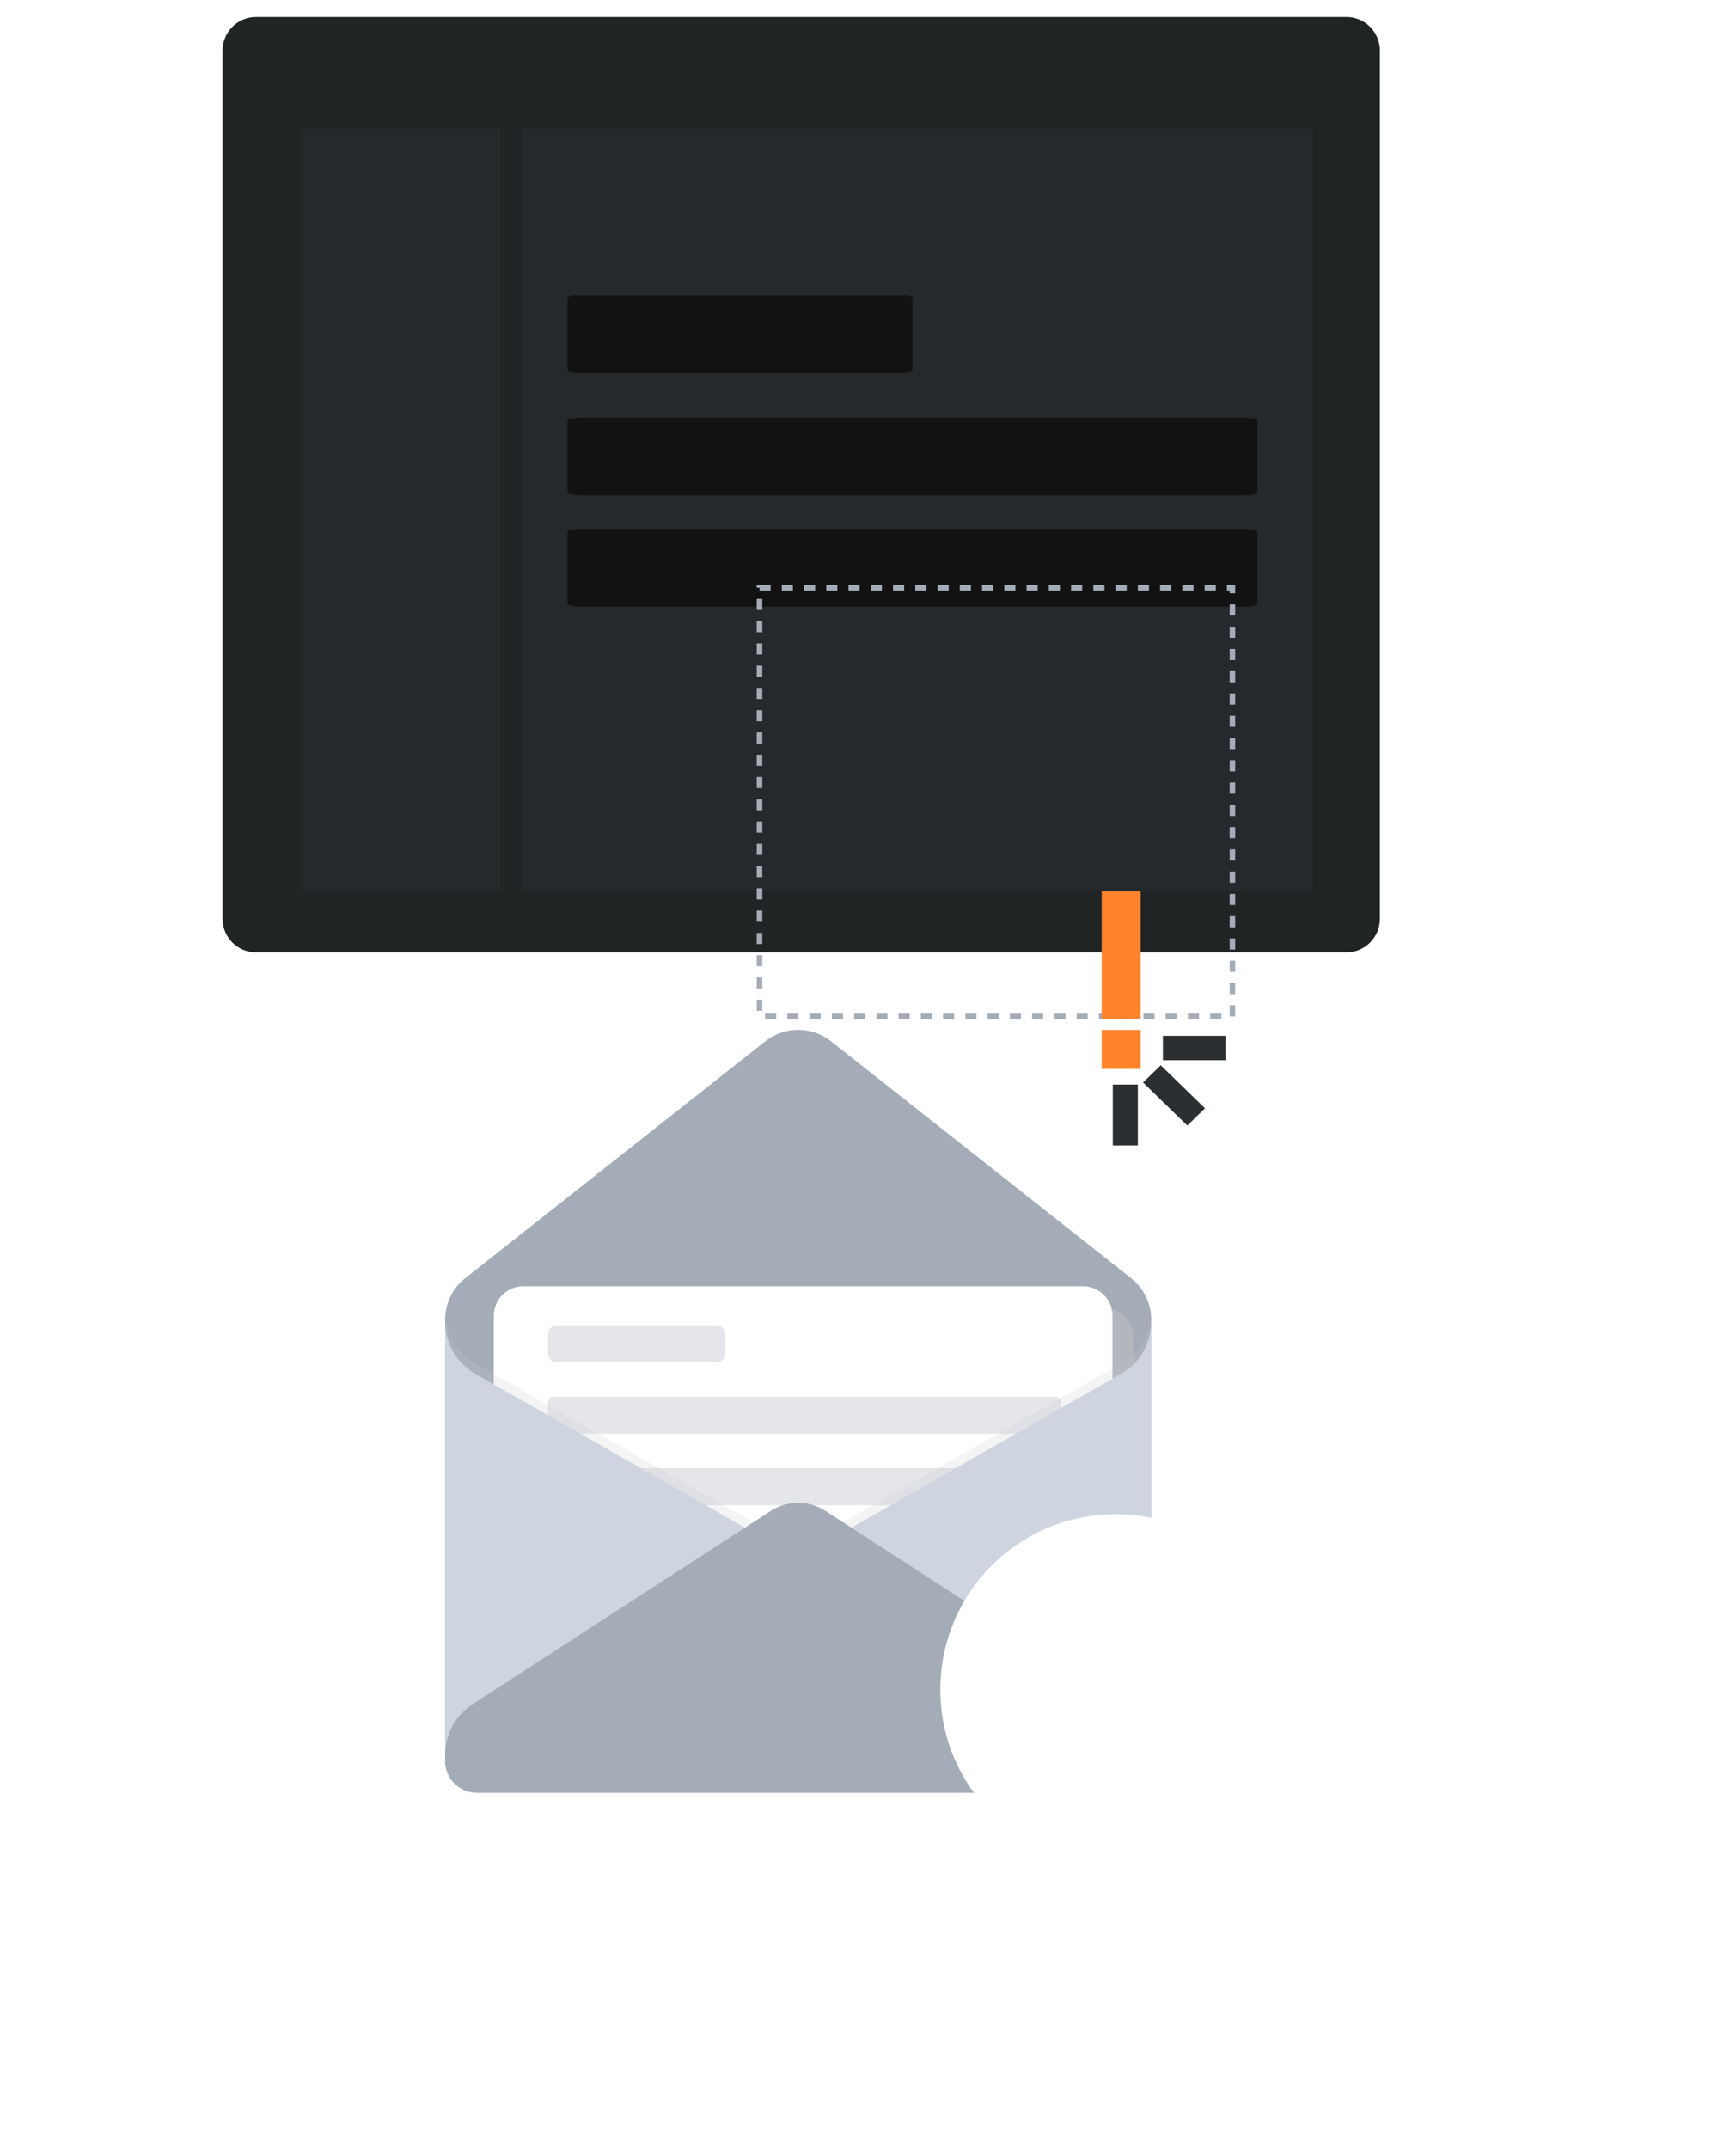 <svg width="312" height="386" viewBox="0 0 312 386" fill="none" xmlns="http://www.w3.org/2000/svg">
<path d="M40 9.098C40 5.765 42.686 3.062 46 3.062H242C245.314 3.062 248 5.765 248 9.098V165.027C248 168.36 245.314 171.062 242 171.062H46C42.686 171.062 40 168.36 40 165.027V9.098Z" fill="#202425"/>
<path d="M54 23.062H90V160.062H54V23.062Z" fill="#26292B"/>
<path d="M94 23.062H236V160.062H94V23.062Z" fill="#26292B"/>
<g filter="url(#filter0_ddd_1221_43849)">
<path d="M102 31.581C102 31.295 102.631 31.062 103.409 31.062H162.591C163.369 31.062 164 31.295 164 31.581V44.544C164 44.83 163.369 45.062 162.591 45.062H103.409C102.631 45.062 102 44.83 102 44.544V31.581Z" fill="#121212"/>
</g>
<g filter="url(#filter1_ddd_1221_43849)">
<path d="M102 53.581C102 53.295 103.262 53.062 104.818 53.062H223.182C224.738 53.062 226 53.295 226 53.581V66.544C226 66.83 224.738 67.062 223.182 67.062H104.818C103.262 67.062 102 66.83 102 66.544V53.581Z" fill="#121212"/>
</g>
<g filter="url(#filter2_ddd_1221_43849)">
<path d="M102 73.581C102 73.295 103.262 73.062 104.818 73.062H223.182C224.738 73.062 226 73.295 226 73.581V86.544C226 86.83 224.738 87.062 223.182 87.062H104.818C103.262 87.062 102 86.83 102 86.544V73.581Z" fill="#121212"/>
</g>
<rect x="136.5" y="105.562" width="85" height="77" stroke="#A4ACB8" stroke-dasharray="2 2"/>
<path fill-rule="evenodd" clip-rule="evenodd" d="M204.5 194.812L204.5 205.75L200 205.75L200 194.812L204.5 194.812ZM213.387 202.171L205.432 194.437L208.614 191.344L216.569 199.078L213.387 202.171ZM220.25 190.438L209 190.437L209 186.062L220.25 186.062L220.25 190.438Z" fill="#2B2F31"/>
<g filter="url(#filter3_ddd_1221_43849)">
<path d="M201.181 193.025H85.72C82.56 193.025 80 190.466 80 187.307V108.063C80 105.15 81.335 102.398 83.622 100.594L137.555 58.045C141.013 55.318 145.888 55.318 149.346 58.045L203.279 100.594C205.566 102.398 206.901 105.15 206.901 108.063V187.307C206.901 190.466 204.34 193.025 201.181 193.025Z" fill="#A4ACB8"/>
<g style="mix-blend-mode:multiply" opacity="0.4">
<path d="M198.451 106.012H98.804C95.867 106.012 93.486 108.392 93.486 111.328V172.702C93.486 175.638 95.867 178.019 98.804 178.019H198.451C201.388 178.019 203.769 175.638 203.769 172.702V111.328C203.769 108.392 201.388 106.012 198.451 106.012Z" fill="#C9C9C9"/>
</g>
<path d="M194.637 102.053H94.052C91.12 102.053 88.742 104.43 88.742 107.362V167.957C88.742 170.889 91.12 173.266 94.052 173.266H194.637C197.57 173.266 199.947 170.889 199.947 167.957V107.362C199.947 104.43 197.57 102.053 194.637 102.053Z" fill="white"/>
<g opacity="0.3">
<path d="M189.736 147.537H99.48C98.935 147.537 98.492 147.979 98.492 148.525V153.222C98.492 153.768 98.935 154.21 99.48 154.21H189.736C190.281 154.21 190.724 153.768 190.724 153.222V148.525C190.724 147.979 190.281 147.537 189.736 147.537Z" fill="#848484"/>
<path d="M128.786 109.072H100.084C99.205 109.072 98.492 109.785 98.492 110.664V114.154C98.492 115.033 99.205 115.746 100.084 115.746H128.786C129.666 115.746 130.378 115.033 130.378 114.154V110.664C130.378 109.785 129.666 109.072 128.786 109.072Z" fill="#A4ACB8"/>
<path d="M189.132 159.604H160.43C159.551 159.604 158.838 160.316 158.838 161.195V164.685C158.838 165.564 159.551 166.277 160.43 166.277H189.132C190.011 166.277 190.724 165.564 190.724 164.685V161.195C190.724 160.316 190.011 159.604 189.132 159.604Z" fill="#848484"/>
<path d="M189.736 121.893H99.48C98.935 121.893 98.492 122.335 98.492 122.881V127.578C98.492 128.124 98.935 128.566 99.48 128.566H189.736C190.281 128.566 190.724 128.124 190.724 127.578V122.881C190.724 122.335 190.281 121.893 189.736 121.893Z" fill="#A4ACB8"/>
<path d="M189.736 134.715H99.48C98.935 134.715 98.492 135.157 98.492 135.703V140.4C98.492 140.946 98.935 141.388 99.48 141.388H189.736C190.281 141.388 190.724 140.946 190.724 140.4V135.703C190.724 135.157 190.281 134.715 189.736 134.715Z" fill="#A4ACB8"/>
</g>
<g style="mix-blend-mode:multiply" opacity="0.2">
<path d="M206.901 107.326V185.465C206.901 188.621 204.34 191.184 201.184 191.184H85.717C82.56 191.184 80 188.624 80 185.465V107.326C80 107.215 80.005 107.109 80.01 107C80.141 110.505 81.971 113.739 84.934 115.657L138.523 146.206C141.523 148.144 145.385 148.144 148.385 146.206L201.975 115.657C204.932 113.739 206.759 110.505 206.893 107C206.898 107.111 206.903 107.217 206.903 107.326H206.901Z" fill="#C9C9C9"/>
</g>
<path d="M206.901 109.168V187.307C206.901 190.463 204.34 193.025 201.184 193.025H85.717C82.56 193.025 80 190.466 80 187.307V109.168C80 109.057 80.005 108.95 80.01 108.842C80.141 112.347 81.971 115.581 84.934 117.499L138.523 148.048C141.523 149.986 145.385 149.986 148.385 148.048L201.975 117.499C204.932 115.581 206.759 112.347 206.893 108.842C206.898 108.953 206.903 109.059 206.903 109.168H206.901Z" fill="#CFD5E0"/>
<path d="M201.97 177.129L148.38 142.418C145.38 140.475 141.518 140.475 138.521 142.418L84.931 177.129C81.855 179.12 80 182.534 80 186.198V187.307C80 190.466 82.56 193.025 85.72 193.025H201.181C204.34 193.025 206.901 190.466 206.901 187.307V186.198C206.901 182.534 205.046 179.12 201.97 177.129Z" fill="#A4ACB8"/>
</g>
<g filter="url(#filter4_ddd_1221_43849)">
<circle cx="200.5" cy="174.5" r="31.5" fill="white"/>
</g>
<path d="M199 181V182H200H203H204V181V162V161H203H200H199V162V181ZM199 190V191H200H203H204V190V187V186H203H200H199V187V190Z" fill="#FF832B" stroke="#FF832B" stroke-width="2"/>
<defs>
<filter id="filter0_ddd_1221_43849" x="54" y="0.062" width="158" height="110" filterUnits="userSpaceOnUse" color-interpolation-filters="sRGB">
<feFlood flood-opacity="0" result="BackgroundImageFix"/>
<feColorMatrix in="SourceAlpha" type="matrix" values="0 0 0 0 0 0 0 0 0 0 0 0 0 0 0 0 0 0 127 0" result="hardAlpha"/>
<feOffset dy="1.131"/>
<feGaussianBlur stdDeviation="1.596"/>
<feColorMatrix type="matrix" values="0 0 0 0 0 0 0 0 0 0 0 0 0 0 0 0 0 0 0.016 0"/>
<feBlend mode="normal" in2="BackgroundImageFix" result="effect1_dropShadow_1221_43849"/>
<feColorMatrix in="SourceAlpha" type="matrix" values="0 0 0 0 0 0 0 0 0 0 0 0 0 0 0 0 0 0 127 0" result="hardAlpha"/>
<feOffset dy="3.797"/>
<feGaussianBlur stdDeviation="5.361"/>
<feColorMatrix type="matrix" values="0 0 0 0 0 0 0 0 0 0 0 0 0 0 0 0 0 0 0.024 0"/>
<feBlend mode="normal" in2="effect1_dropShadow_1221_43849" result="effect2_dropShadow_1221_43849"/>
<feColorMatrix in="SourceAlpha" type="matrix" values="0 0 0 0 0 0 0 0 0 0 0 0 0 0 0 0 0 0 127 0" result="hardAlpha"/>
<feOffset dy="17"/>
<feGaussianBlur stdDeviation="24"/>
<feColorMatrix type="matrix" values="0 0 0 0 0 0 0 0 0 0 0 0 0 0 0 0 0 0 0.04 0"/>
<feBlend mode="normal" in2="effect2_dropShadow_1221_43849" result="effect3_dropShadow_1221_43849"/>
<feBlend mode="normal" in="SourceGraphic" in2="effect3_dropShadow_1221_43849" result="shape"/>
</filter>
<filter id="filter1_ddd_1221_43849" x="54" y="22.062" width="220" height="110" filterUnits="userSpaceOnUse" color-interpolation-filters="sRGB">
<feFlood flood-opacity="0" result="BackgroundImageFix"/>
<feColorMatrix in="SourceAlpha" type="matrix" values="0 0 0 0 0 0 0 0 0 0 0 0 0 0 0 0 0 0 127 0" result="hardAlpha"/>
<feOffset dy="1.131"/>
<feGaussianBlur stdDeviation="1.596"/>
<feColorMatrix type="matrix" values="0 0 0 0 0 0 0 0 0 0 0 0 0 0 0 0 0 0 0.016 0"/>
<feBlend mode="normal" in2="BackgroundImageFix" result="effect1_dropShadow_1221_43849"/>
<feColorMatrix in="SourceAlpha" type="matrix" values="0 0 0 0 0 0 0 0 0 0 0 0 0 0 0 0 0 0 127 0" result="hardAlpha"/>
<feOffset dy="3.797"/>
<feGaussianBlur stdDeviation="5.361"/>
<feColorMatrix type="matrix" values="0 0 0 0 0 0 0 0 0 0 0 0 0 0 0 0 0 0 0.024 0"/>
<feBlend mode="normal" in2="effect1_dropShadow_1221_43849" result="effect2_dropShadow_1221_43849"/>
<feColorMatrix in="SourceAlpha" type="matrix" values="0 0 0 0 0 0 0 0 0 0 0 0 0 0 0 0 0 0 127 0" result="hardAlpha"/>
<feOffset dy="17"/>
<feGaussianBlur stdDeviation="24"/>
<feColorMatrix type="matrix" values="0 0 0 0 0 0 0 0 0 0 0 0 0 0 0 0 0 0 0.04 0"/>
<feBlend mode="normal" in2="effect2_dropShadow_1221_43849" result="effect3_dropShadow_1221_43849"/>
<feBlend mode="normal" in="SourceGraphic" in2="effect3_dropShadow_1221_43849" result="shape"/>
</filter>
<filter id="filter2_ddd_1221_43849" x="54" y="42.062" width="220" height="110" filterUnits="userSpaceOnUse" color-interpolation-filters="sRGB">
<feFlood flood-opacity="0" result="BackgroundImageFix"/>
<feColorMatrix in="SourceAlpha" type="matrix" values="0 0 0 0 0 0 0 0 0 0 0 0 0 0 0 0 0 0 127 0" result="hardAlpha"/>
<feOffset dy="1.131"/>
<feGaussianBlur stdDeviation="1.596"/>
<feColorMatrix type="matrix" values="0 0 0 0 0 0 0 0 0 0 0 0 0 0 0 0 0 0 0.016 0"/>
<feBlend mode="normal" in2="BackgroundImageFix" result="effect1_dropShadow_1221_43849"/>
<feColorMatrix in="SourceAlpha" type="matrix" values="0 0 0 0 0 0 0 0 0 0 0 0 0 0 0 0 0 0 127 0" result="hardAlpha"/>
<feOffset dy="3.797"/>
<feGaussianBlur stdDeviation="5.361"/>
<feColorMatrix type="matrix" values="0 0 0 0 0 0 0 0 0 0 0 0 0 0 0 0 0 0 0.024 0"/>
<feBlend mode="normal" in2="effect1_dropShadow_1221_43849" result="effect2_dropShadow_1221_43849"/>
<feColorMatrix in="SourceAlpha" type="matrix" values="0 0 0 0 0 0 0 0 0 0 0 0 0 0 0 0 0 0 127 0" result="hardAlpha"/>
<feOffset dy="17"/>
<feGaussianBlur stdDeviation="24"/>
<feColorMatrix type="matrix" values="0 0 0 0 0 0 0 0 0 0 0 0 0 0 0 0 0 0 0.04 0"/>
<feBlend mode="normal" in2="effect2_dropShadow_1221_43849" result="effect3_dropShadow_1221_43849"/>
<feBlend mode="normal" in="SourceGraphic" in2="effect3_dropShadow_1221_43849" result="shape"/>
</filter>
<filter id="filter3_ddd_1221_43849" x="0" y="56" width="286.902" height="317.025" filterUnits="userSpaceOnUse" color-interpolation-filters="sRGB">
<feFlood flood-opacity="0" result="BackgroundImageFix"/>
<feColorMatrix in="SourceAlpha" type="matrix" values="0 0 0 0 0 0 0 0 0 0 0 0 0 0 0 0 0 0 127 0" result="hardAlpha"/>
<feOffset dy="6.65"/>
<feGaussianBlur stdDeviation="2.66"/>
<feColorMatrix type="matrix" values="0 0 0 0 0 0 0 0 0 0 0 0 0 0 0 0 0 0 0.028 0"/>
<feBlend mode="normal" in2="BackgroundImageFix" result="effect1_dropShadow_1221_43849"/>
<feColorMatrix in="SourceAlpha" type="matrix" values="0 0 0 0 0 0 0 0 0 0 0 0 0 0 0 0 0 0 127 0" result="hardAlpha"/>
<feOffset dy="22.336"/>
<feGaussianBlur stdDeviation="8.935"/>
<feColorMatrix type="matrix" values="0 0 0 0 0 0 0 0 0 0 0 0 0 0 0 0 0 0 0.042 0"/>
<feBlend mode="normal" in2="effect1_dropShadow_1221_43849" result="effect2_dropShadow_1221_43849"/>
<feColorMatrix in="SourceAlpha" type="matrix" values="0 0 0 0 0 0 0 0 0 0 0 0 0 0 0 0 0 0 127 0" result="hardAlpha"/>
<feOffset dy="100"/>
<feGaussianBlur stdDeviation="40"/>
<feColorMatrix type="matrix" values="0 0 0 0 0 0 0 0 0 0 0 0 0 0 0 0 0 0 0.07 0"/>
<feBlend mode="normal" in2="effect2_dropShadow_1221_43849" result="effect3_dropShadow_1221_43849"/>
<feBlend mode="normal" in="SourceGraphic" in2="effect3_dropShadow_1221_43849" result="shape"/>
</filter>
<filter id="filter4_ddd_1221_43849" x="89" y="143" width="223" height="243" filterUnits="userSpaceOnUse" color-interpolation-filters="sRGB">
<feFlood flood-opacity="0" result="BackgroundImageFix"/>
<feColorMatrix in="SourceAlpha" type="matrix" values="0 0 0 0 0 0 0 0 0 0 0 0 0 0 0 0 0 0 127 0" result="hardAlpha"/>
<feOffset dy="6.65"/>
<feGaussianBlur stdDeviation="2.66"/>
<feColorMatrix type="matrix" values="0 0 0 0 0 0 0 0 0 0 0 0 0 0 0 0 0 0 0.028 0"/>
<feBlend mode="normal" in2="BackgroundImageFix" result="effect1_dropShadow_1221_43849"/>
<feColorMatrix in="SourceAlpha" type="matrix" values="0 0 0 0 0 0 0 0 0 0 0 0 0 0 0 0 0 0 127 0" result="hardAlpha"/>
<feOffset dy="22.336"/>
<feGaussianBlur stdDeviation="8.935"/>
<feColorMatrix type="matrix" values="0 0 0 0 0 0 0 0 0 0 0 0 0 0 0 0 0 0 0.042 0"/>
<feBlend mode="normal" in2="effect1_dropShadow_1221_43849" result="effect2_dropShadow_1221_43849"/>
<feColorMatrix in="SourceAlpha" type="matrix" values="0 0 0 0 0 0 0 0 0 0 0 0 0 0 0 0 0 0 127 0" result="hardAlpha"/>
<feOffset dy="100"/>
<feGaussianBlur stdDeviation="40"/>
<feColorMatrix type="matrix" values="0 0 0 0 0 0 0 0 0 0 0 0 0 0 0 0 0 0 0.07 0"/>
<feBlend mode="normal" in2="effect2_dropShadow_1221_43849" result="effect3_dropShadow_1221_43849"/>
<feBlend mode="normal" in="SourceGraphic" in2="effect3_dropShadow_1221_43849" result="shape"/>
</filter>
</defs>
</svg>
